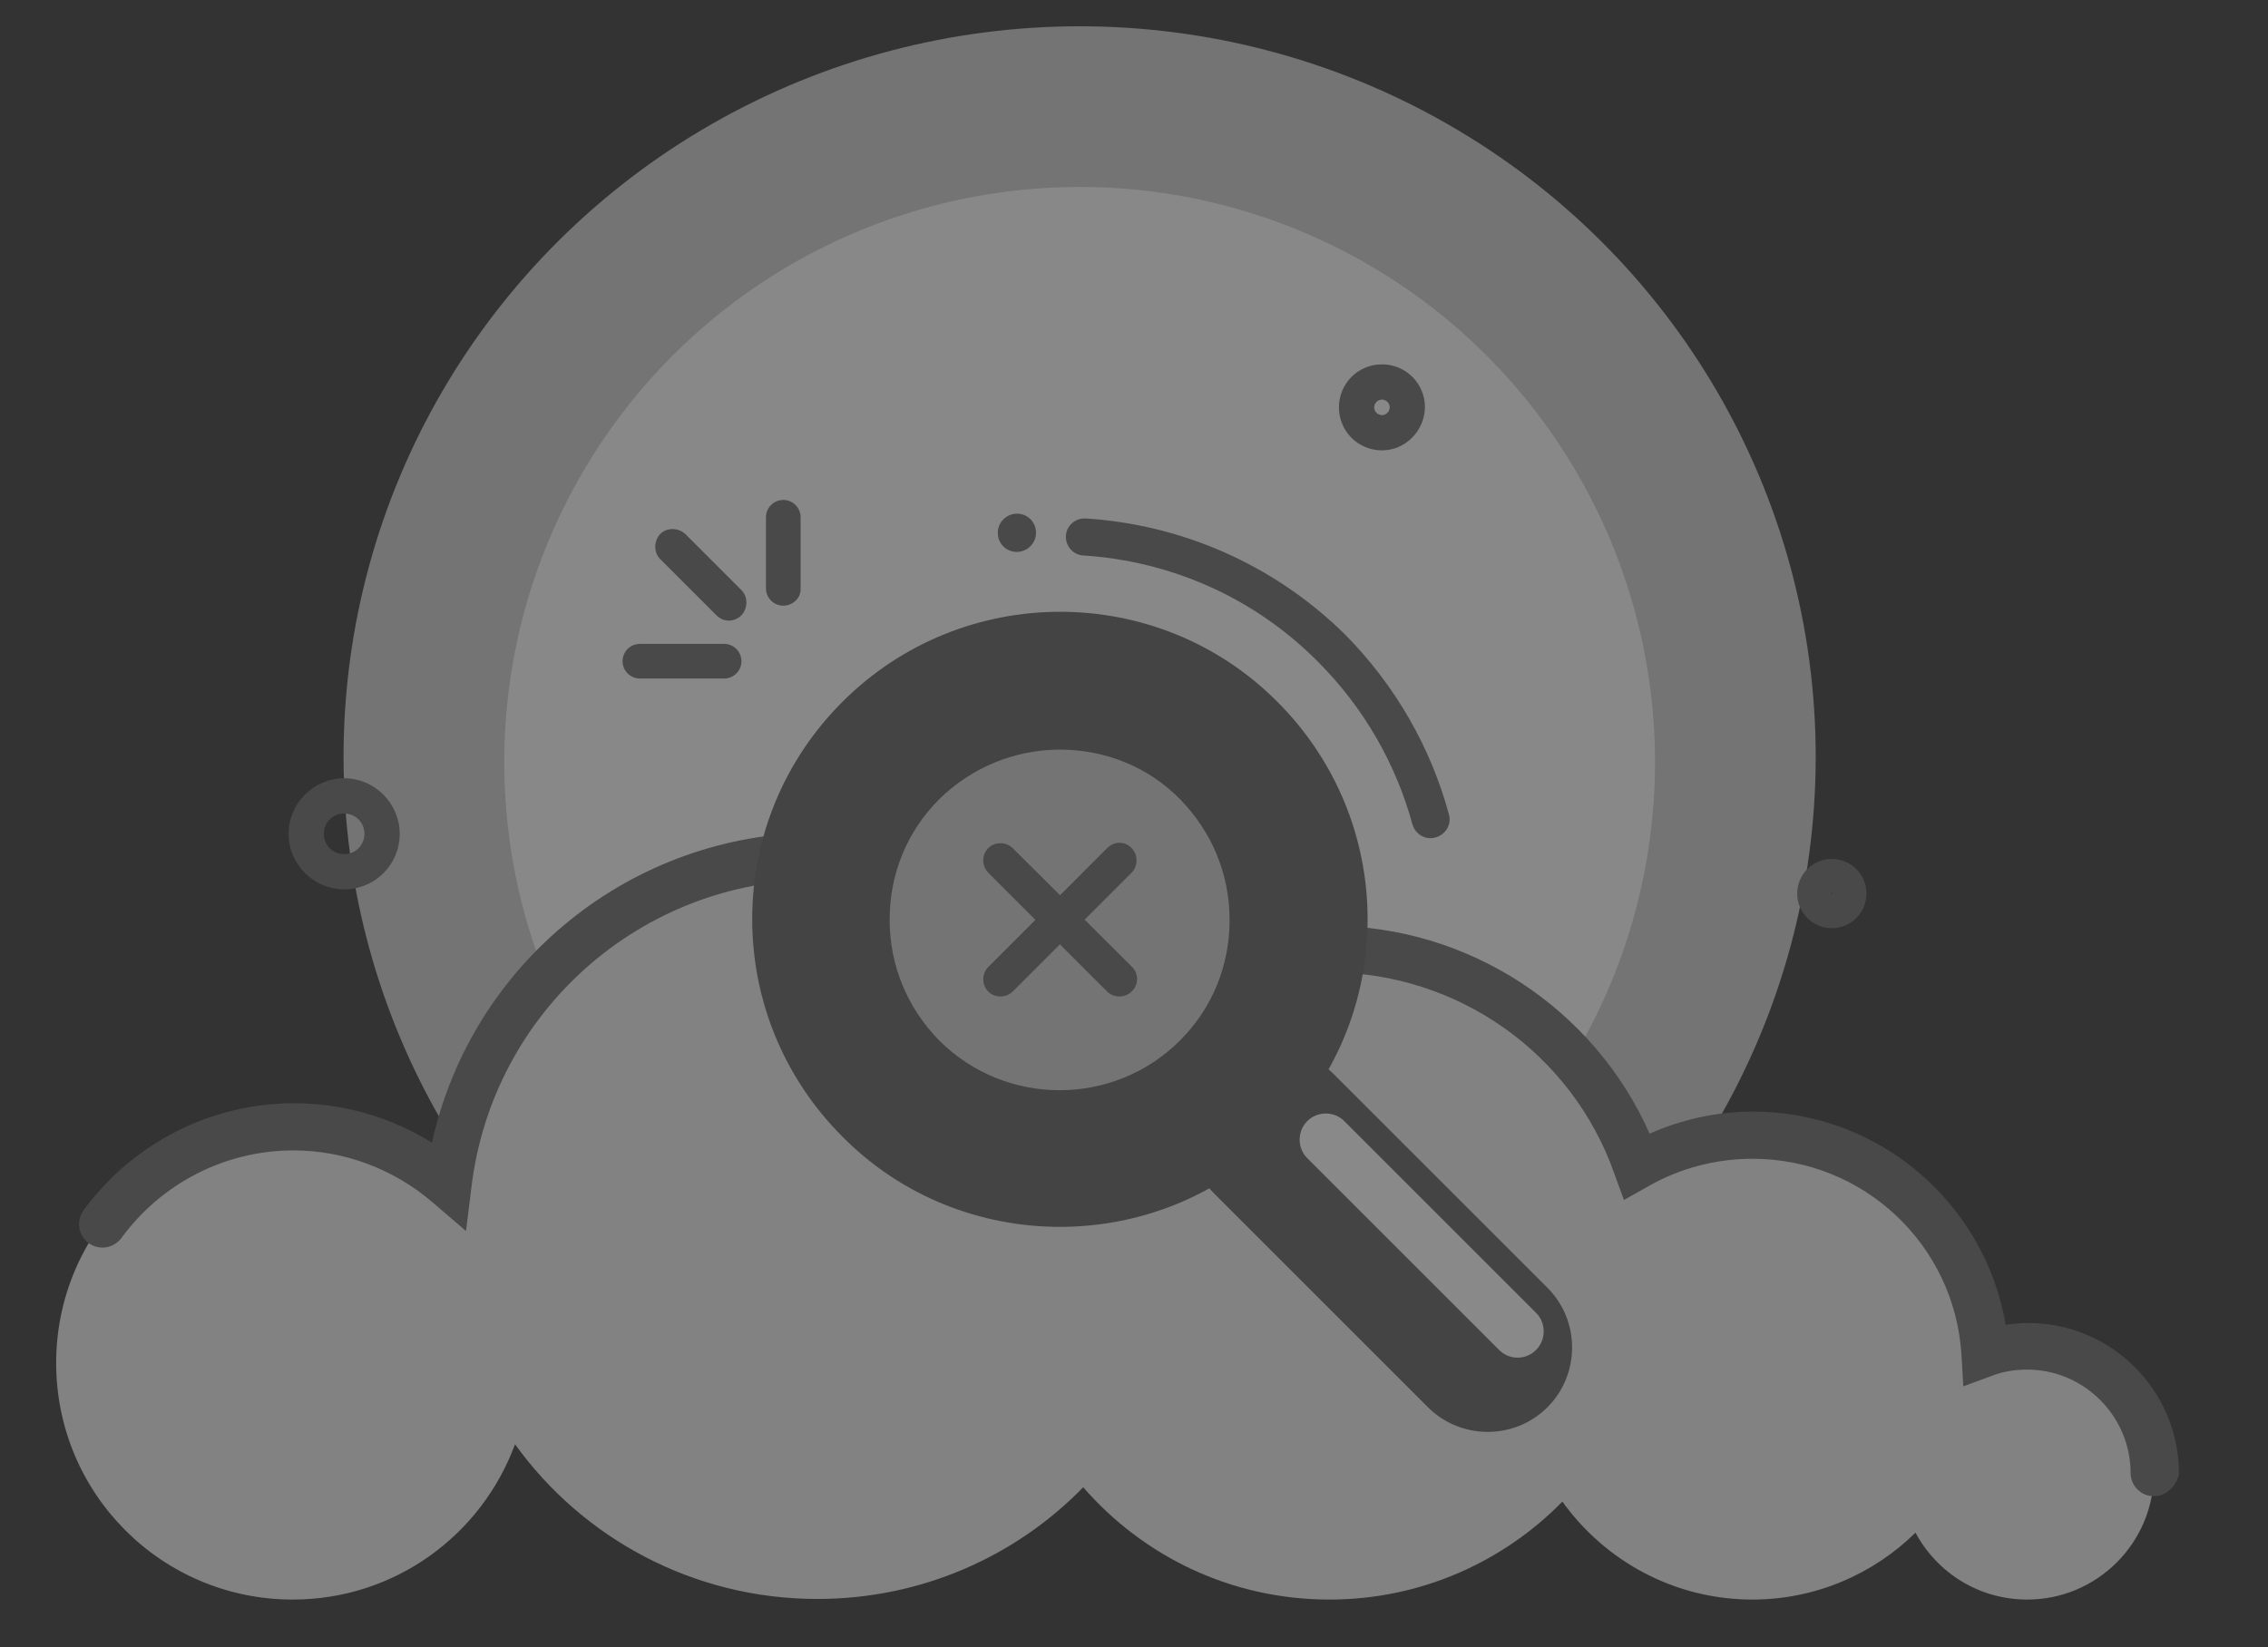 <?xml version="1.0" encoding="utf-8"?>
<!-- Generator: Adobe Illustrator 26.0.2, SVG Export Plug-In . SVG Version: 6.00 Build 0)  -->
<svg version="1.1" id="Layer_1" xmlns="http://www.w3.org/2000/svg" xmlns:xlink="http://www.w3.org/1999/xlink" x="0px" y="0px"
	 viewBox="0 0 379.6 275.8" style="enable-background:new 0 0 379.6 275.8;" xml:space="preserve">
<rect x="0" y="0" width="379.6" height="275.8" fill="#333333" stroke="none"/>
<style type="text/css">
	.st0{opacity:0.42;}
	.st1{fill:#CCCCCC;}
	.st2{fill:#FDFDFD;}
	.st3{fill:#EEEEEE;}
	.st4{fill:#666666;}
	.st5{fill:#5A5A5A;}
	.st6{fill-rule:evenodd;clip-rule:evenodd;fill:#666666;}
	.st7{fill:#FFFFFF;}
</style>
<g class="st0">
	<ellipse class="st1" cx="180.7" cy="126.7" rx="123.2" ry="122.3"/>
	<circle class="st2" cx="180.7" cy="127.6" r="96.3"/>
	<path class="st3" d="M181.3,249c-11.3,11.6-27.1,18.7-44.5,18.7c-20.8,0-39.3-10.2-50.6-25.9C80.6,257,66.1,267.8,49,267.8
		c-21.9,0-39.6-17.7-39.6-39.6s17.7-39.6,39.6-39.6c9.9,0,19,3.6,25.9,9.6c3.6-30.9,29.9-54.9,61.9-54.9c21.5,0,40.5,10.9,51.7,27.5
		c9.3-7.4,21.1-11.9,34-11.9c23.7,0,43.9,15.2,51.4,36.3c5.7-3.3,12.3-5.2,19.4-5.2c20.7,0,37.7,16.2,38.9,36.6
		c2.2-0.8,4.6-1.2,7.1-1.2c11.7,0,21.2,9.5,21.2,21.2c0,11.7-9.5,21.2-21.2,21.2c-8.1,0-15.1-4.5-18.7-11.2
		c-7,6.9-16.7,11.2-27.3,11.2c-13.1,0-24.7-6.5-31.8-16.4c-9.9,10.1-23.7,16.4-39,16.4C206,267.8,191.3,260.5,181.3,249z"/>
	<path class="st4" d="M360.5,250.5c-2.2,0-3.9-1.8-3.9-3.9c0-9.5-7.8-17.3-17.3-17.3c-2,0-4,0.3-5.8,1l-4.9,1.8l-0.3-5.2
		c-1.1-18.5-16.4-32.9-35-32.9c-6.1,0-12.2,1.6-17.4,4.6l-4.1,2.3l-1.6-4.4c-7.1-20.2-26.3-33.7-47.7-33.7c-11.6,0-22.5,3.8-31.5,11
		l-3.3,2.7l-2.4-3.5c-10.9-16.1-29-25.7-48.4-25.7c-29.6,0-54.5,22.1-58,51.5l-0.9,7.3l-5.6-4.8c-6.5-5.6-14.8-8.7-23.3-8.7
		c-11.4,0-22.1,5.5-28.8,14.7c-1.3,1.7-3.7,2.1-5.5,0.8c-1.7-1.3-2.1-3.7-0.8-5.5c8.2-11.2,21.3-17.9,35.2-17.9
		c8.2,0,16.2,2.3,23.1,6.6c6.6-30,33.3-51.9,64.7-51.9c20.7,0,40,9.6,52.5,25.9c9.7-6.7,21.3-10.3,33.1-10.3
		c23.2,0,44.2,13.8,53.5,34.8c5.4-2.4,11.3-3.7,17.3-3.7c21.1,0,38.8,15.3,42.3,35.7c1.2-0.2,2.5-0.3,3.8-0.3
		c13.9,0,25.2,11.3,25.2,25.2C364.4,248.7,362.6,250.5,360.5,250.5z"/>
	<path class="st4" d="M231.3,75.4c-4,0-7.2-3.2-7.2-7.2c0-4,3.2-7.2,7.2-7.2c4,0,7.2,3.2,7.2,7.2C238.4,72.2,235.2,75.4,231.3,75.4z
		 M231.3,66.9c-0.7,0-1.3,0.6-1.3,1.3c0,0.7,0.6,1.3,1.3,1.3c0.7,0,1.3-0.6,1.3-1.3C232.6,67.5,232,66.9,231.3,66.9z"/>
	<path class="st4" d="M306.6,155.4c-3.2,0-5.8-2.6-5.8-5.8c0-3.2,2.6-5.8,5.8-5.8c3.2,0,5.8,2.6,5.8,5.8
		C312.4,152.8,309.8,155.4,306.6,155.4z M306.6,149.5c-0.1,0-0.1,0-0.1,0.1c0,0.1,0.2,0.1,0.2,0
		C306.7,149.5,306.6,149.5,306.6,149.5z"/>
	<path class="st4" d="M57.6,148.9c-5.1,0-9.3-4.2-9.3-9.3c0-5.1,4.2-9.3,9.3-9.3s9.3,4.2,9.3,9.3C66.9,144.8,62.7,148.9,57.6,148.9z
		 M57.6,136.2c-1.9,0-3.4,1.5-3.4,3.4c0,1.9,1.5,3.4,3.4,3.4s3.4-1.5,3.4-3.4C61,137.7,59.5,136.2,57.6,136.2z"/>
	<path class="st4" d="M121.2,113.6h-14.1c-1.6,0-2.9-1.3-2.9-2.9c0-1.6,1.3-2.9,2.9-2.9h14.1c1.6,0,2.9,1.3,2.9,2.9
		C124.1,112.3,122.8,113.6,121.2,113.6z M131.1,101.4c-1.6,0-2.9-1.3-2.9-2.9V86.6c0-1.6,1.3-2.9,2.9-2.9s2.9,1.3,2.9,2.9v11.9
		C134.1,100,132.8,101.4,131.1,101.4z"/>
	<path class="st4" d="M122,103.9c-0.8,0-1.5-0.3-2.1-0.9l-9.4-9.4c-1.1-1.1-1.1-3,0-4.2c1.1-1.1,3-1.1,4.2,0l9.4,9.4
		c1.1,1.1,1.1,3,0,4.2C123.5,103.6,122.8,103.9,122,103.9z"/>
	<circle class="st1" cx="177.1" cy="152.4" r="40.3"/>
	<path class="st5" d="M223.2,179.8l35.8,35.8c5.5,5.5,5.5,14.5,0,20l0,0c-5.5,5.5-14.5,5.5-20,0l-35.8-35.8c-5.5-5.5-5.5-14.5,0-20
		l0,0C208.8,174.3,217.7,174.3,223.2,179.8z"/>
	<path class="st5" d="M177.4,205.4c-13.2,0-26.4-5-36.4-15.1c-9.7-9.7-15.1-22.7-15.1-36.4c0-13.8,5.4-26.7,15.1-36.4
		c20.1-20.1,52.8-20.1,72.8,0l0,0c9.7,9.7,15.1,22.7,15.1,36.4c0,13.8-5.4,26.7-15.1,36.4C203.8,200.4,190.6,205.4,177.4,205.4z
		 M177.4,125.5c-7.6,0-14.8,3-20.2,8.3c-5.4,5.4-8.3,12.5-8.3,20.2s3,14.8,8.3,20.2c11.1,11.1,29.2,11.1,40.3,0
		c5.4-5.4,8.3-12.5,8.3-20.2s-3-14.8-8.3-20.2l0,0C192.2,128.4,185,125.5,177.4,125.5z"/>
	<path class="st4" d="M189.5,161.9L169.5,142c-1.1-1.1-3-1.1-4.1,0l0,0c-1.1,1.1-1.1,3,0,4.1l19.9,19.9c1.1,1.1,3,1.1,4.1,0l0,0
		C190.6,164.9,190.6,163,189.5,161.9z"/>
	<path class="st4" d="M185.3,142l-19.9,19.9c-1.1,1.1-1.1,3,0,4.1l0,0c1.1,1.1,3,1.1,4.1,0l19.9-19.9c1.1-1.1,1.1-3,0-4.1v0
		C188.3,140.8,186.5,140.8,185.3,142z"/>
	<path class="st6" d="M181.7,86.8c-1.7-0.1-3.2,1.2-3.3,2.9c-0.1,1.7,1.2,3.2,2.9,3.3c14.3,0.9,28.4,6.8,39.3,17.8
		c7.8,7.8,13.1,17.3,15.8,27.2c0.5,1.7,2.2,2.7,3.9,2.2c1.7-0.5,2.7-2.2,2.2-3.9c-3-11-8.8-21.4-17.4-30.1
		C213,94.3,197.5,87.8,181.7,86.8z M170.2,92.4c1.7,0,3.2-1.4,3.2-3.2s-1.4-3.2-3.2-3.2c-1.7,0-3.2,1.4-3.2,3.2
		S168.4,92.4,170.2,92.4z"/>
	<path class="st7" d="M254,227.3c-1.1,0-2.2-0.4-3.1-1.3l-32.1-32.1c-1.7-1.7-1.7-4.5,0-6.2c1.7-1.7,4.5-1.7,6.2,0l32.1,32.1
		c1.7,1.7,1.7,4.5,0,6.2C256.2,226.9,255.1,227.3,254,227.3z"/>
</g>
</svg>
